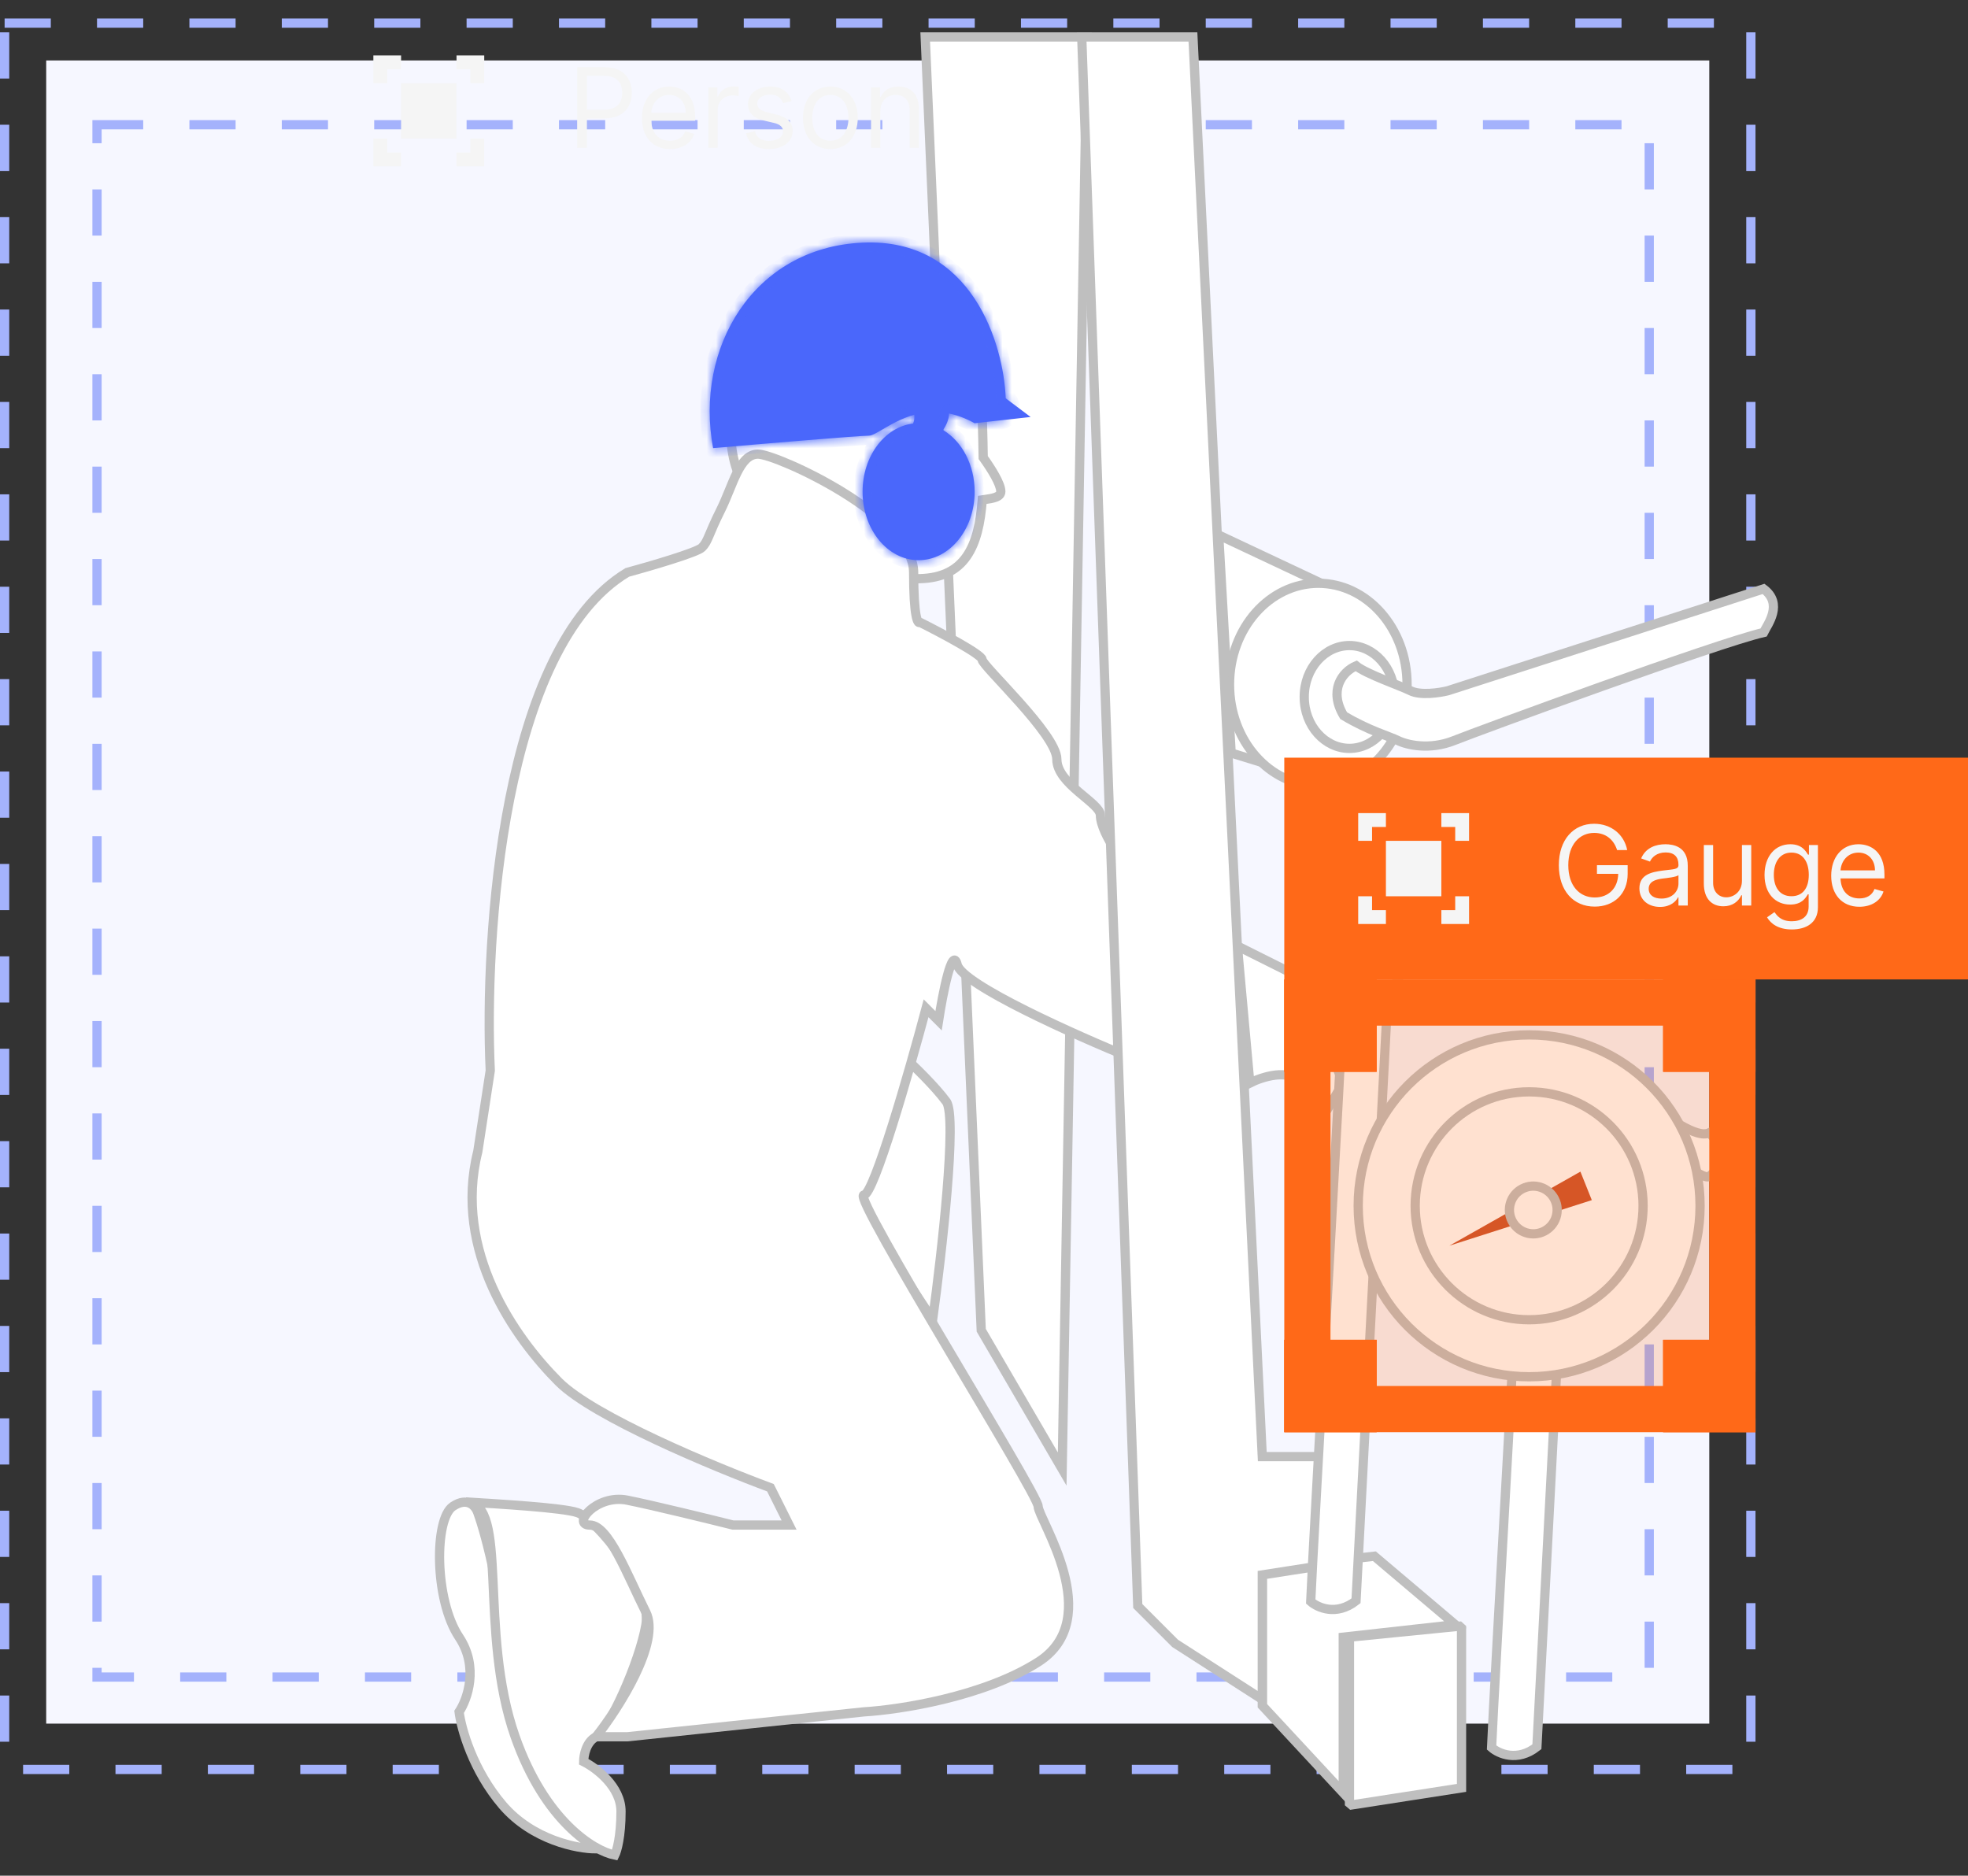 <svg width="213" height="203" viewBox="0 0 213 203" fill="none" xmlns="http://www.w3.org/2000/svg">
    <rect x="0" y="0" width="213" height="203" fill="#333333" stroke="none"/>
    <rect x="5" y="6.541" width="180" height="180" fill="#F6F7FF"/>
    <rect x="0.5" y="2.5" width="189" height="189" stroke="#A4B2FC" stroke-dasharray="5 5"/>
    <rect x="10.5" y="13.5" width="168" height="168" stroke="#A4B2FC" stroke-dasharray="5 5"/>
    <path d="M106.201 143.967L100.137 4H117.657L114.962 158.988L106.201 143.967Z" fill="white" stroke="#BFBFBF"/>
    <path fill-rule="evenodd" clip-rule="evenodd" d="M106.332 45.836C106.319 45.373 106.306 44.904 106.294 44.431C106.039 34.414 103.167 30.58 93.804 29.246C86.216 29.439 78.861 37.291 79.116 47.309C79.371 57.326 91.968 62.819 99.556 62.625C104.441 62.501 105.935 59.147 106.311 54.101C106.384 54.09 106.458 54.079 106.532 54.069C107.422 53.942 108.32 53.813 108.32 53.191C108.32 52.379 107.301 50.752 106.414 49.518C106.4 48.338 106.366 47.106 106.332 45.836Z" fill="white"/>
    <path d="M106.294 44.431L105.794 44.444V44.444L106.294 44.431ZM106.332 45.836L106.832 45.822L106.332 45.836ZM93.804 29.246L93.874 28.751L93.833 28.745L93.791 28.746L93.804 29.246ZM79.116 47.309L79.616 47.296L79.116 47.309ZM99.556 62.625L99.568 63.125L99.556 62.625ZM106.311 54.101L106.238 53.606L105.842 53.665L105.812 54.064L106.311 54.101ZM106.532 54.069L106.462 53.574H106.462L106.532 54.069ZM106.414 49.518L105.914 49.524L105.916 49.682L106.008 49.81L106.414 49.518ZM105.794 44.444C105.807 44.917 105.819 45.386 105.832 45.849L106.832 45.822C106.819 45.359 106.806 44.891 106.794 44.419L105.794 44.444ZM93.733 29.741C98.37 30.402 101.274 31.666 103.076 33.897C104.888 36.14 105.668 39.46 105.794 44.444L106.794 44.419C106.666 39.385 105.882 35.78 103.854 33.268C101.815 30.744 98.602 29.425 93.874 28.751L93.733 29.741ZM79.616 47.296C79.366 37.501 86.555 29.931 93.817 29.746L93.791 28.746C85.877 28.948 78.355 37.081 78.616 47.321L79.616 47.296ZM99.543 62.126C95.855 62.219 90.905 60.925 86.852 58.373C82.802 55.821 79.737 52.075 79.616 47.296L78.616 47.321C78.749 52.56 82.111 56.568 86.32 59.219C90.526 61.869 95.669 63.224 99.568 63.125L99.543 62.126ZM105.812 54.064C105.626 56.565 105.166 58.553 104.213 59.924C103.288 61.256 101.855 62.067 99.543 62.126L99.568 63.125C102.142 63.06 103.898 62.131 105.035 60.494C106.145 58.896 106.62 56.684 106.809 54.138L105.812 54.064ZM106.462 53.574C106.388 53.584 106.313 53.595 106.238 53.606L106.384 54.595C106.456 54.585 106.529 54.574 106.603 54.564L106.462 53.574ZM107.82 53.191C107.82 53.21 107.819 53.212 107.806 53.225C107.781 53.252 107.717 53.298 107.584 53.347C107.31 53.45 106.924 53.508 106.462 53.574L106.603 54.564C107.029 54.503 107.537 54.433 107.935 54.284C108.138 54.208 108.355 54.097 108.525 53.92C108.709 53.731 108.82 53.483 108.82 53.191H107.82ZM106.008 49.81C106.446 50.419 106.91 51.116 107.262 51.754C107.438 52.074 107.582 52.37 107.68 52.627C107.782 52.892 107.82 53.079 107.82 53.191H108.82C108.82 52.897 108.731 52.576 108.614 52.27C108.494 51.954 108.327 51.614 108.138 51.271C107.759 50.585 107.27 49.852 106.82 49.226L106.008 49.81ZM105.832 45.849C105.867 47.12 105.9 48.348 105.914 49.524L106.914 49.512C106.9 48.327 106.866 47.092 106.832 45.822L105.832 45.849Z" fill="#BFBFBF"/>
    <path d="M55.08 182.572C55.619 191.736 61.594 198.07 64.514 200.092C62.492 200.092 57.641 199.149 54.406 195.376C51.172 191.602 49.914 187.065 49.689 185.268C50.588 183.92 51.845 180.416 49.689 177.181C46.994 173.138 46.994 164.377 49.015 163.03C50.633 161.951 51.486 163.03 51.711 163.704C52.609 166.174 54.541 173.407 55.08 182.572Z" fill="white" stroke="#BFBFBF"/>
    <path d="M50.717 162.566C50.622 162.56 50.529 162.555 50.438 162.549C50.534 162.549 50.627 162.555 50.717 162.566C54.375 162.793 60.92 163.179 62.496 163.705C64.518 164.379 70.582 171.791 69.909 175.834C69.235 179.877 65.865 187.29 64.518 187.964C63.44 188.503 63.17 189.985 63.17 190.659C64.518 191.333 67.213 193.355 67.213 196.05C67.213 198.746 66.764 200.318 66.539 200.767C64.293 200.318 58.992 197.128 55.758 187.964C51.797 176.743 55.017 163.119 50.717 162.566Z" fill="white"/>
    <path d="M50.438 162.549C54.031 162.773 60.879 163.166 62.496 163.705C64.518 164.379 70.582 171.791 69.909 175.834C69.235 179.877 65.865 187.29 64.518 187.964C63.44 188.503 63.17 189.985 63.17 190.659C64.518 191.333 67.213 193.355 67.213 196.05C67.213 198.746 66.764 200.318 66.539 200.767C64.293 200.318 58.992 197.128 55.758 187.964C51.714 176.508 55.154 162.549 50.438 162.549Z" stroke="#BFBFBF"/>
    <path d="M102.425 119.231C103.61 120.848 101.931 135.628 100.943 142.816L92.051 129.339L97.979 114.514C98.967 115.412 101.239 117.613 102.425 119.231Z" fill="white" stroke="#BFBFBF"/>
    <path d="M53.062 115.861L51.714 124.621C49.019 135.403 55.757 144.837 60.474 149.554C64.248 153.327 77.321 158.763 83.385 161.009L85.407 165.052H79.342C76.647 164.379 70.582 162.896 67.887 162.357C64.517 161.683 61.822 165.052 63.843 165.052C65.865 165.052 67.887 170.443 69.908 174.487C71.525 177.721 66.988 184.819 64.517 187.964H67.887L93.493 185.268C97.312 185.044 106.431 183.651 112.361 179.877C119.774 175.16 112.361 164.379 112.361 163.031C112.361 161.683 92.146 129.338 93.493 129.338C94.572 129.338 98.435 115.861 100.232 109.122L101.58 110.47C102.029 107.55 103.062 102.249 103.601 104.405C104.14 106.561 116.405 112.042 122.469 114.513L121.122 92.275L120.448 91.602C119.998 90.928 119.1 89.311 119.1 88.232C119.1 86.885 114.383 84.863 114.383 82.168C114.383 79.472 106.297 72.06 106.297 71.386C106.297 70.847 101.804 68.466 99.558 67.343C99.333 67.567 98.884 66.804 98.884 61.952C98.884 55.887 84.059 49.148 82.038 49.148C80.016 49.148 79.342 52.518 77.995 55.213C76.647 57.909 76.647 58.583 75.973 59.256C75.434 59.795 70.357 61.278 67.887 61.952C54.409 70.038 52.388 101.26 53.062 115.861Z" fill="white" stroke="#BFBFBF"/>
    <path d="M140.66 117.208C139.582 115.591 136.617 116.535 135.27 117.208L133.922 102.383L140.66 105.752L145.378 117.208L143.356 120.577C142.907 120.128 141.739 118.826 140.66 117.208Z" fill="white" stroke="#BFBFBF"/>
    <path d="M131.902 57.908L143.358 63.299L142.01 84.189L133.25 81.493L131.902 57.908Z" fill="white" stroke="#BFBFBF"/>
    <path d="M152.29 74.081C152.29 80.192 147.931 85.036 142.682 85.036C137.433 85.036 133.074 80.192 133.074 74.081C133.074 67.969 137.433 63.125 142.682 63.125C147.931 63.125 152.29 67.969 152.29 74.081Z" fill="white" stroke="#BFBFBF"/>
    <path d="M150.942 75.43C150.942 78.56 148.698 80.995 146.051 80.995C143.404 80.995 141.16 78.56 141.16 75.43C141.16 72.3 143.404 69.865 146.051 69.865C148.698 69.865 150.942 72.3 150.942 75.43Z" fill="white" stroke="#BFBFBF"/>
    <path d="M151.312 80.147C150.413 79.697 148.124 79.069 145.428 77.451C143.811 74.756 145.202 72.734 146.775 72.06C147.898 72.959 151.581 74.217 152.66 74.756C153.738 75.295 155.804 74.98 156.703 74.756L190.875 63.734C193.032 65.352 191.324 67.553 190.875 68.451C185.934 69.575 160.072 79.069 157.377 80.147C154.681 81.225 152.21 80.596 151.312 80.147Z" fill="white" stroke="#BFBFBF"/>
    <path d="M145.381 194.029L136.621 184.595V169.77L148.751 168.422L157.511 175.834L145.381 177.182V194.029Z" fill="white" stroke="#BFBFBF"/>
    <path d="M158.184 193.495V175.975L146.055 177.183V195.377L158.184 193.495Z" fill="white"/>
    <path d="M158.184 175.975H158.684L158.135 175.477L158.184 175.975ZM158.184 193.495L158.261 193.989L158.684 193.924V193.495H158.184ZM146.055 195.377H145.555L146.131 195.871L146.055 195.377ZM146.055 177.183L146.005 176.685L145.555 177.183H146.055ZM157.684 175.975V193.495H158.684V175.975H157.684ZM158.108 193.001L145.978 194.883L146.131 195.871L158.261 193.989L158.108 193.001ZM146.555 195.377V177.183H145.555V195.377H146.555ZM146.104 177.68L158.234 176.472L158.135 175.477L146.005 176.685L146.104 177.68Z" fill="#BFBFBF"/>
    <path d="M127.186 177.856L136.62 183.921V170.444L145.287 169.096L144.613 157.64H136.62L129.114 4H117.078L123.143 173.813L127.186 177.856Z" fill="white" stroke="#BFBFBF"/>
    <path d="M148.769 101.024C153.467 97.667 187.86 85.416 190.556 84.068C192.577 86.09 191.712 87.931 190.553 88.784C189.395 89.636 154.796 103.071 152.794 104.406C150.791 105.741 150.098 108.579 150.098 109.797L146.765 173.247C144.645 174.911 142.611 173.994 141.86 173.328C142.054 168.264 145.4 110.471 145.4 107.762C145.4 105.054 146.865 102.384 148.769 101.024Z" fill="white" stroke="#BFBFBF"/>
    <path d="M168.345 116.822C173.044 113.466 182.304 123.943 185 122.595C187.021 124.617 186.156 126.458 184.997 127.311C183.839 128.163 174.373 118.869 172.37 120.204C170.367 121.539 169.674 124.378 169.674 125.595L166.341 189.045C164.221 190.71 162.188 189.793 161.436 189.126C161.63 184.062 164.976 126.269 164.976 123.561C164.976 120.853 166.441 118.183 168.345 116.822Z" fill="white" stroke="#BFBFBF"/>
    <path fill-rule="evenodd" clip-rule="evenodd" d="M77.18 48.498C82.346 48.048 92.948 47.15 94.026 47.15C94.367 47.15 94.879 46.849 95.553 46.453C96.425 45.941 97.568 45.27 98.957 44.888C98.985 45.237 98.951 45.565 98.823 45.837C95.755 46.206 93.358 49.367 93.358 53.214C93.358 57.307 96.073 60.626 99.423 60.626C102.772 60.626 105.488 57.307 105.488 53.214C105.488 50.302 104.114 47.783 102.117 46.571V46.475C102.389 46.067 102.727 45.362 102.711 44.75C103.581 44.927 104.505 45.26 105.482 45.802L111.547 45.129L108.851 43.107C108.627 37.267 105.212 25.721 93.353 26.26C81.493 26.799 75.161 37.716 77.18 48.498Z" fill="#4A67FB"/>
    <mask id="path-24-inside-1" fill="white">
    <path fill-rule="evenodd" clip-rule="evenodd" d="M94.026 47.15C92.948 47.15 82.346 48.048 77.18 48.498C75.161 37.716 81.493 26.799 93.353 26.26C105.212 25.721 108.627 37.267 108.851 43.107C109.818 43.832 109.4 45.367 108.198 45.501L105.482 45.802C104.505 45.26 103.581 44.927 102.711 44.75C102.727 45.362 102.389 46.067 102.117 46.475V46.571C104.114 47.783 105.488 50.302 105.488 53.214C105.488 57.307 102.772 60.626 99.423 60.626C96.073 60.626 93.358 57.307 93.358 53.214C93.358 49.367 95.755 46.206 98.823 45.837C98.951 45.565 98.985 45.237 98.957 44.888C97.568 45.27 96.425 45.941 95.553 46.453C94.879 46.849 94.367 47.15 94.026 47.15Z"/>
    </mask>
    <path d="M77.18 48.498L76.197 48.682C76.292 49.187 76.754 49.538 77.266 49.494L77.18 48.498ZM93.353 26.26L93.307 25.262L93.353 26.26ZM108.851 43.107L107.852 43.145C107.864 43.446 108.01 43.726 108.251 43.907L108.851 43.107ZM108.198 45.501L108.308 46.494L108.198 45.501ZM105.482 45.802L104.996 46.676C105.178 46.777 105.386 46.819 105.592 46.796L105.482 45.802ZM102.711 44.75L102.91 43.77C102.612 43.709 102.302 43.788 102.069 43.984C101.836 44.179 101.704 44.47 101.712 44.775L102.711 44.75ZM102.117 46.475L101.284 45.92C101.175 46.084 101.117 46.277 101.117 46.475H102.117ZM102.117 46.571H101.117C101.117 46.92 101.299 47.244 101.598 47.425L102.117 46.571ZM98.823 45.837L98.942 46.83C99.284 46.789 99.581 46.574 99.728 46.262L98.823 45.837ZM98.957 44.888L99.954 44.808C99.93 44.511 99.775 44.241 99.531 44.07C99.287 43.898 98.98 43.845 98.692 43.924L98.957 44.888ZM95.553 46.453L96.059 47.316H96.059L95.553 46.453ZM77.266 49.494C79.849 49.269 83.789 48.933 87.218 48.652C90.684 48.368 93.541 48.15 94.026 48.15V46.15C93.434 46.15 90.45 46.381 87.055 46.659C83.621 46.94 79.677 47.277 77.093 47.501L77.266 49.494ZM93.307 25.262C80.695 25.835 74.095 37.455 76.197 48.682L78.163 48.314C76.227 37.977 82.29 27.764 93.398 27.259L93.307 25.262ZM109.851 43.069C109.733 40.019 108.79 35.479 106.297 31.737C103.769 27.942 99.639 24.974 93.307 25.262L93.398 27.259C98.926 27.008 102.433 29.543 104.633 32.846C106.868 36.202 107.745 40.355 107.852 43.145L109.851 43.069ZM108.308 46.494C110.411 46.261 111.143 43.576 109.451 42.307L108.251 43.907C108.494 44.089 108.389 44.473 108.088 44.507L108.308 46.494ZM105.592 46.796L108.308 46.494L108.088 44.507L105.372 44.808L105.592 46.796ZM102.512 45.73C103.275 45.885 104.103 46.18 104.996 46.676L105.968 44.928C104.907 44.339 103.886 43.968 102.91 43.77L102.512 45.73ZM102.949 47.029C103.26 46.562 103.734 45.646 103.711 44.725L101.712 44.775C101.715 44.902 101.679 45.094 101.588 45.331C101.501 45.559 101.384 45.771 101.284 45.92L102.949 47.029ZM103.117 46.571V46.475H101.117V46.571H103.117ZM101.598 47.425C103.253 48.43 104.488 50.597 104.488 53.214H106.488C106.488 50.008 104.976 47.136 102.635 45.716L101.598 47.425ZM104.488 53.214C104.488 56.952 102.042 59.626 99.423 59.626V61.626C103.503 61.626 106.488 57.663 106.488 53.214H104.488ZM99.423 59.626C96.804 59.626 94.358 56.952 94.358 53.214H92.358C92.358 57.663 95.343 61.626 99.423 61.626V59.626ZM94.358 53.214C94.358 49.716 96.519 47.121 98.942 46.83L98.703 44.844C94.991 45.29 92.358 49.019 92.358 53.214H94.358ZM97.96 44.968C97.98 45.215 97.946 45.351 97.918 45.412L99.728 46.262C99.955 45.778 99.99 45.259 99.954 44.808L97.96 44.968ZM96.059 47.316C96.937 46.8 97.976 46.195 99.222 45.853L98.692 43.924C97.16 44.345 95.913 45.082 95.046 45.591L96.059 47.316ZM94.026 48.15C94.444 48.15 94.836 47.979 95.104 47.848C95.4 47.703 95.733 47.507 96.059 47.316L95.046 45.591C94.698 45.795 94.438 45.947 94.225 46.052C94.122 46.102 94.051 46.131 94.006 46.145C93.958 46.161 93.971 46.15 94.026 46.15V48.15Z" fill="#4A67FB" mask="url(#path-24-inside-1)"/>
    <circle cx="165.5" cy="130.5" r="18.5" fill="white" stroke="#BFBFBF"/>
    <circle cx="165.501" cy="130.499" r="12.333" fill="white" stroke="#BFBFBF"/>
    <path d="M171.051 126.801L156.867 134.817L172.284 129.884L171.051 126.801Z" fill="#CC512B"/>
    <circle cx="165.95" cy="130.951" r="2.583" transform="rotate(-27.085 165.95 130.951)" fill="white" stroke="#BFBFBF"/>
    <path d="M141.5 108.5H187.5V152.5H141.5V108.5Z" fill="#FF6918" fill-opacity="0.2" stroke="#FF6918" stroke-width="5"/>
    <rect width="74" height="24" transform="translate(139 82)" fill="#FF6918"/>
    <rect x="139" y="106" width="10" height="10" fill="#FF6918"/>
    <rect x="139" y="145" width="10" height="10" fill="#FF6918"/>
    <rect x="180" y="106" width="10" height="10" fill="#FF6918"/>
    <rect x="180" y="145" width="10" height="10" fill="#FF6918"/>
    <rect x="139" y="106" width="10" height="10" fill="#FF6918"/>
    <rect x="139" y="145" width="10" height="10" fill="#FF6918"/>
    <rect x="180" y="106" width="10" height="10" fill="#FF6918"/>
    <rect x="180" y="145" width="10" height="10" fill="#FF6918"/>
    <path fill-rule="evenodd" clip-rule="evenodd" d="M159 91V89.5V88H157.5H156V89.5H157.5V91H159ZM148.5 88H150V89.5H148.5V91H147V89.5V88H148.5ZM150 91H156V97H150V91ZM157.5 100H156V98.5H157.5V97H159V98.5V100H157.5ZM147 97V98.5V100H148.5H150L150 98.5L148.5 98.5L148.5 97H147Z" fill="#F5F5F5"/>
    <path d="M175.023 92H176.114C175.79 90.312 174.375 89.153 172.534 89.153C170.297 89.153 168.716 90.875 168.716 93.636C168.716 96.398 170.284 98.119 172.602 98.119C174.682 98.119 176.165 96.734 176.165 94.574V93.636H172.841V94.574H175.142C175.112 96.142 174.081 97.131 172.602 97.131C170.983 97.131 169.739 95.903 169.739 93.636C169.739 91.369 170.983 90.142 172.534 90.142C173.795 90.142 174.652 90.854 175.023 92ZM179.669 98.153C180.811 98.153 181.407 97.54 181.612 97.114H181.663V98H182.669V93.688C182.669 91.608 181.083 91.369 180.248 91.369C179.259 91.369 178.134 91.71 177.623 92.903L178.578 93.244C178.799 92.767 179.323 92.256 180.282 92.256C181.207 92.256 181.663 92.746 181.663 93.585V93.619C181.663 94.105 181.169 94.062 179.975 94.216C178.761 94.374 177.436 94.642 177.436 96.142C177.436 97.421 178.424 98.153 179.669 98.153ZM179.822 97.25C179.021 97.25 178.441 96.892 178.441 96.193C178.441 95.426 179.14 95.188 179.924 95.085C180.35 95.034 181.492 94.915 181.663 94.71V95.631C181.663 96.449 181.015 97.25 179.822 97.25ZM188.533 95.324C188.533 96.551 187.596 97.114 186.846 97.114C186.01 97.114 185.414 96.5 185.414 95.546V91.454H184.408V95.614C184.408 97.284 185.295 98.085 186.522 98.085C187.51 98.085 188.158 97.557 188.465 96.892H188.533V98H189.539V91.454H188.533V95.324ZM193.927 100.591C195.495 100.591 196.756 99.875 196.756 98.188V91.454H195.785V92.494H195.683C195.461 92.153 195.052 91.369 193.773 91.369C192.12 91.369 190.978 92.682 190.978 94.693C190.978 96.739 192.171 97.898 193.756 97.898C195.035 97.898 195.444 97.148 195.665 96.79H195.751V98.119C195.751 99.21 194.984 99.704 193.927 99.704C192.738 99.704 192.32 99.078 192.052 98.716L191.251 99.278C191.66 99.965 192.465 100.591 193.927 100.591ZM193.893 96.994C192.631 96.994 191.984 96.04 191.984 94.676C191.984 93.347 192.614 92.273 193.893 92.273C195.12 92.273 195.768 93.261 195.768 94.676C195.768 96.125 195.103 96.994 193.893 96.994ZM201.246 98.136C202.575 98.136 203.547 97.472 203.854 96.483L202.882 96.21C202.626 96.892 202.034 97.233 201.246 97.233C200.065 97.233 199.251 96.47 199.204 95.068H203.956V94.642C203.956 92.204 202.507 91.369 201.143 91.369C199.371 91.369 198.194 92.767 198.194 94.778C198.194 96.79 199.354 98.136 201.246 98.136ZM199.204 94.199C199.273 93.18 199.993 92.273 201.143 92.273C202.234 92.273 202.933 93.091 202.933 94.199H199.204Z" fill="#F5F5F5"/>
    <path fill-rule="evenodd" clip-rule="evenodd" d="M52.41 9V7.5V6H50.91H49.41V7.5H50.91V9H52.41ZM41.91 6L43.41 6V7.5H41.91V9H40.41V7.5V6H41.91ZM43.41 9L49.41 9V15L43.41 15V9ZM50.91 18H49.41V16.5H50.91V15H52.41V16.5V18H50.91ZM40.41 15V16.5V18H41.91H43.41L43.41 16.5L41.91 16.5L41.91 15H40.41Z" fill="#F5F5F5"/>
    <path d="M62.467 16H63.524V12.812H65.433C67.466 12.812 68.382 11.577 68.382 10.034C68.382 8.491 67.466 7.273 65.416 7.273H62.467V16ZM63.524 11.875V8.21H65.382C66.801 8.21 67.342 8.986 67.342 10.034C67.342 11.082 66.801 11.875 65.399 11.875H63.524ZM72.526 16.136C73.855 16.136 74.827 15.472 75.134 14.483L74.162 14.21C73.906 14.892 73.314 15.233 72.526 15.233C71.345 15.233 70.531 14.47 70.485 13.068H75.236V12.642C75.236 10.204 73.787 9.369 72.424 9.369C70.651 9.369 69.475 10.767 69.475 12.778C69.475 14.79 70.634 16.136 72.526 16.136ZM70.485 12.199C70.553 11.18 71.273 10.273 72.424 10.273C73.514 10.273 74.213 11.091 74.213 12.199H70.485ZM76.67 16H77.675V11.858C77.675 10.972 78.374 10.324 79.329 10.324C79.597 10.324 79.874 10.375 79.943 10.392V9.369C79.828 9.361 79.563 9.352 79.414 9.352C78.63 9.352 77.948 9.795 77.71 10.443H77.641V9.455H76.67V16ZM85.675 10.921C85.36 9.991 84.652 9.369 83.357 9.369C81.976 9.369 80.954 10.153 80.954 11.261C80.954 12.165 81.49 12.77 82.692 13.051L83.783 13.307C84.444 13.46 84.755 13.776 84.755 14.227C84.755 14.79 84.158 15.25 83.221 15.25C82.398 15.25 81.882 14.896 81.704 14.193L80.749 14.432C80.983 15.544 81.9 16.136 83.238 16.136C84.759 16.136 85.794 15.305 85.794 14.176C85.794 13.264 85.223 12.689 84.056 12.403L83.084 12.165C82.309 11.973 81.959 11.713 81.959 11.21C81.959 10.648 82.556 10.239 83.357 10.239C84.235 10.239 84.597 10.724 84.772 11.176L85.675 10.921ZM89.871 16.136C91.644 16.136 92.837 14.79 92.837 12.761C92.837 10.716 91.644 9.369 89.871 9.369C88.099 9.369 86.905 10.716 86.905 12.761C86.905 14.79 88.099 16.136 89.871 16.136ZM89.871 15.233C88.525 15.233 87.911 14.074 87.911 12.761C87.911 11.449 88.525 10.273 89.871 10.273C91.218 10.273 91.832 11.449 91.832 12.761C91.832 14.074 91.218 15.233 89.871 15.233ZM95.282 12.062C95.282 10.921 95.99 10.273 96.953 10.273C97.886 10.273 98.453 10.882 98.453 11.909V16H99.458V11.841C99.458 10.171 98.568 9.369 97.242 9.369C96.254 9.369 95.64 9.812 95.333 10.477H95.248V9.455H94.276V16H95.282V12.062Z" fill="#F5F5F5"/>
    </svg>
